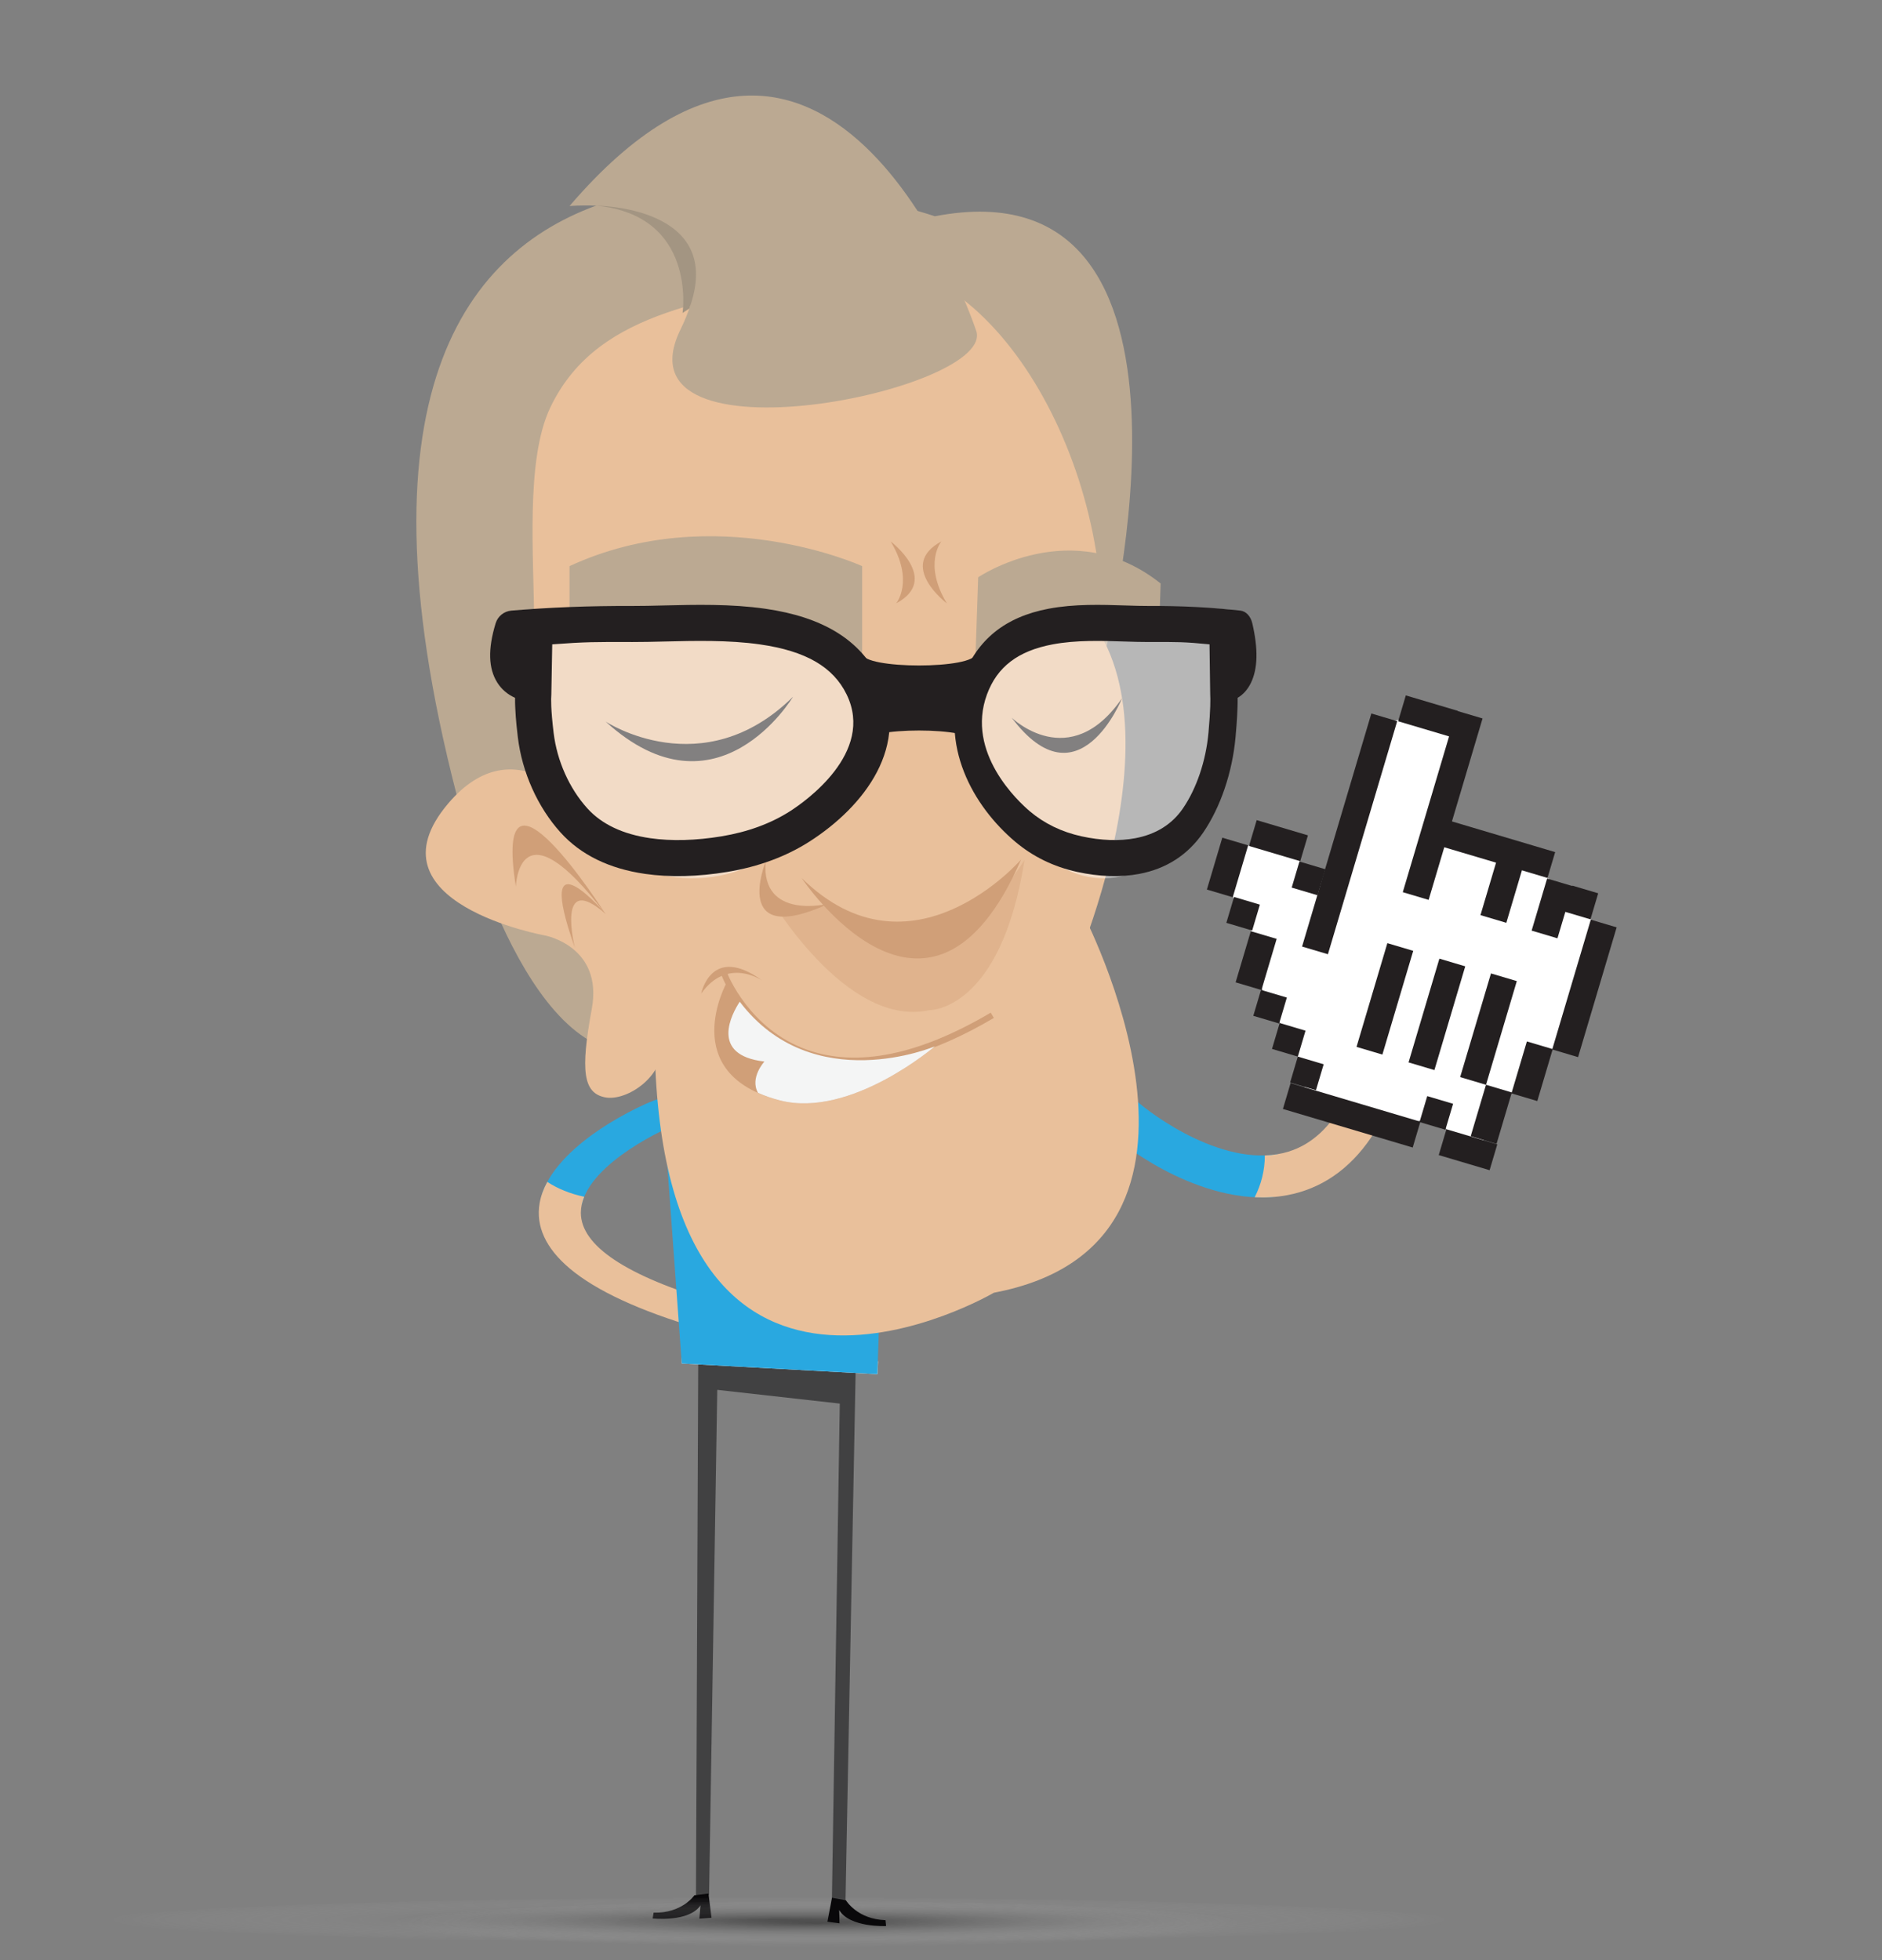 <?xml version="1.0" encoding="utf-8"?>
<!-- Generator: Adobe Illustrator 16.0.0, SVG Export Plug-In . SVG Version: 6.00 Build 0)  -->
<!DOCTYPE svg PUBLIC "-//W3C//DTD SVG 1.1//EN" "http://www.w3.org/Graphics/SVG/1.1/DTD/svg11.dtd">
<svg version="1.1" id="Layer_1" xmlns="http://www.w3.org/2000/svg" xmlns:xlink="http://www.w3.org/1999/xlink" x="0px" y="0px"
	 width="480px" height="500px" viewBox="0 0 480 500" enable-background="new 0 0 480 500" xml:space="preserve">
<rect x="0" y="0" width="480" height="500" fill="#808080" stroke="none"/>
<g>
	<path fill="#29A8E0" d="M172.029,286.889l-1.95-7.099c-3.427,0.425-11.472,4.543-16.836,8.122
		c-5.7,3.802-12.612,9.613-14.979,16.549c3.723,0.408,7.171,1.433,10.097,2.91c2.25-10.967,22.126-19.956,24.385-20.618
		C172.732,286.758,172.466,286.834,172.029,286.889z"/>
	<path fill="#E9C09B" d="M148.146,309.341c0.004-1.386,0.315-2.746,0.858-4.069c-3.571-0.742-6.793-2.062-9.419-3.791
		c-0.938,1.727-1.627,3.537-1.953,5.419c-1.023,5.908,1.567,11.523,7.698,16.69c6.675,5.627,17.733,10.752,32.866,15.234
		l4.322-6.607C159.685,325.454,148.12,317.758,148.146,309.341z"/>
	<path fill="#29A8E0" d="M289.673,280.847l-9.498,4.99c1.62,3.085,9.85,8.954,16.52,12.5c7.087,3.769,17.385,7.81,27.932,7.015
		c-0.524-3.736-0.093-7.479,1.138-10.926c-16.233,2.684-34.886-12.338-36.495-14.204
		C289.278,280.233,289.466,280.454,289.673,280.847z"/>
	<path fill="#E9C09B" d="M328.622,293.764c-1.968,0.606-3.989,0.908-6.029,0.974c0.005,3.736-0.913,7.396-2.589,10.666
		c2.728,0.135,5.502-0.005,8.271-0.522c8.688-1.627,15.891-6.575,21.409-14.706c6.007-8.855,10.003-21.674,11.878-38.102
		l-10.659-1.218C348.074,275.644,340.578,290.08,328.622,293.764z"/>
	<polygon fill="#414142" points="178.215,315.713 218.892,315.056 215.646,484.768 212.181,484.354 214.184,358.036 
		182.935,354.531 180.847,483.384 177.505,483.503 	"/>
	<path fill="#09080A" d="M177.107,483.455c0,0-3.158,4.656-10.407,4.434l-0.243,1.484c0,0,9.269,1.024,12.206-3.339l-0.295,3.394
		l3.104-0.236l-0.779-6.17L177.107,483.455z"/>
	<polygon fill="#FFFFFF" points="223.934,347.258 173.861,343.486 173.881,347.815 223.777,350.532 	"/>
	<g>
		
			<radialGradient id="SVGID_1_" cx="1330.057" cy="4423.605" r="89.829" gradientTransform="matrix(-1.929 0 0 0.067 2764.328 193.291)" gradientUnits="userSpaceOnUse">
			<stop  offset="0" style="stop-color:#010101"/>
			<stop  offset="1" style="stop-color:#FFFFFF;stop-opacity:0"/>
		</radialGradient>
		<path opacity="0.29" fill="url(#SVGID_1_)" d="M25.249,490.115c0-3.331,77.58-6.028,173.27-6.028
			c95.699,0,173.269,2.697,173.269,6.028c0,3.327-77.569,6.028-173.269,6.028C102.829,496.144,25.249,493.442,25.249,490.115z"/>
		
			<radialGradient id="SVGID_2_" cx="2732.061" cy="4437.055" r="89.862" gradientTransform="matrix(-1.221 0 0 0.067 3544.165 193.291)" gradientUnits="userSpaceOnUse">
			<stop  offset="0" style="stop-color:#010101"/>
			<stop  offset="1" style="stop-color:#FFFFFF;stop-opacity:0"/>
		</radialGradient>
		<path opacity="0.29" fill="url(#SVGID_2_)" d="M99.486,491.017c0-3.329,49.093-6.031,109.653-6.031
			c60.552,0,109.648,2.702,109.648,6.031c0,3.332-49.097,6.033-109.648,6.033C148.579,497.05,99.486,494.349,99.486,491.017z"/>
	</g>
	<polygon fill="#29A8E0" points="223.777,350.532 226.887,257.327 167.282,257.057 173.881,347.815 	"/>
	<path fill="#09080A" d="M215.751,484.727c0,0,2.844,4.858,10.095,5.081l0.146,1.496c0,0-9.302,0.441-11.96-4.09l0.08,3.392
		l-3.079-0.399l1.157-6.119L215.751,484.727z"/>
	<g>
		<path fill="#BBA992" d="M282.234,164.84c0,0,31.437-124.138-43.807-109.674c0,0-175.841-60.93-121.983,147.482
			c0,0,15.407,65.158,44.089,65.839L282.234,164.84z"/>
		<path fill="#E9C09B" d="M275.927,232.469c0,0,44.532,84.614-22.444,97.288c0,0-83.043,48.791-86.447-60.092l-3.14-27.404
			L275.927,232.469z"/>
		<path fill="#E9C09B" d="M281.089,159.218c0,49.877-32.429,90.312-72.432,90.312s-72.432-40.435-72.432-90.312
			c0-16.847-2.309-41.782,4.132-55.28c12.63-26.465,43.68-26.287,68.3-35.033C246.353,55.516,281.089,109.34,281.089,159.218z"/>
		<path fill="#E9C09B" d="M149.36,221.113c0,0,19.038,57.292,40.745,39.5c21.707-17.793,81.78-8.422,81.78-8.422
			s34.333-73.881-0.291-100.822c0,0,4.981-86.471-58.359-65.476c-63.341,20.995-67.975,83.98-67.975,83.98"/>
		<path fill="#E9C09B" d="M148.477,206.537c0,0-16.825-21.987-34.153-1.598c-21.603,25.435,24.813,33.718,24.813,33.718
			s14.729,2.817,11.794,18.706c-2.938,15.895-2.153,21.438,3.372,22.553c5.516,1.1,15.563-5.415,14.679-14.542
			C165.171,225.968,148.477,206.537,148.477,206.537z"/>
		<g>
			<path fill="#D09F78" d="M154.373,233.081c0,0-28.934-45.591-22.805-6.922C131.568,226.159,132.228,203.96,154.373,233.081z"/>
			<path fill="#D09F78" d="M154.547,233.193c0,0-18.746-21.927-7.932,8.544C146.615,241.737,141.643,221.836,154.547,233.193z"/>
		</g>
		<g>
			<path opacity="0.39" fill="#D09F78" d="M224.461,239.999c-2.888-0.49-7.743-6.333-10.698-8.038
				c-4.789-2.761-13.212,3.042-17.968-3.812c0,0,19.737,34.212,41.164,29.539c0,0,18.26,0.479,24.353-38.389
				C261.312,219.299,247.276,243.871,224.461,239.999z"/>
			<path fill="#D09F78" d="M195.255,219.853c0,0-8.992,22.174,16.131,10.659C211.386,230.512,194.15,234.875,195.255,219.853z"/>
			<path fill="#D09F78" d="M204.459,223.973c0,0,32.605,49.176,55.969-4.729C260.428,219.244,232.489,251.52,204.459,223.973z"/>
		</g>
		<g>
			<path fill="#D09F78" d="M178.835,253.441c0,0,2.554-12.803,15.583-3.308C194.418,250.134,185.576,243.953,178.835,253.441z"/>
			<path fill="#D09F78" d="M185.376,250.567c0,0-13.051,23.377,13.62,30.154c18.022,4.574,39.432-13.809,39.432-13.809
				S203.375,281.797,185.376,250.567z"/>
			<path fill="#D09F78" d="M231.276,269.441c-9.552,2.584-18.198,2.541-25.851-0.154c-15.584-5.482-21.152-19.857-21.388-20.47
				l1.463-0.55c0.053,0.143,5.564,14.324,20.461,19.553c12.758,4.479,28.479,1.276,46.723-9.507l0.797,1.345
				C245.628,264.302,238.215,267.567,231.276,269.441z"/>
			<path fill="#F4F5F5" d="M238.428,266.912c0,0-31.103,13.198-49.762-11.387c-1.903,2.911-7.881,13.629,6.293,15.26
				c0,0-3.801,4.146-1.626,7.99c1.662,0.74,3.519,1.396,5.663,1.945C217.019,285.295,238.428,266.912,238.428,266.912z"/>
		</g>
		<path fill="#BBA992" d="M248.876,84.102c0,0-36.475-109.915-103.616-31.546c0,0,45.65-4.128,28.277,31.546
			C156.165,119.776,255.324,99.437,248.876,84.102z"/>
		<path fill="#A39582" d="M152.016,52.464c0,0,33.334,0.023,23.784,26.248l-1.714,1.126
			C174.085,79.838,177.812,54.884,152.016,52.464z"/>
		<path fill="#BBA992" d="M145.26,144.41v13.769c0,0,51.078-8.069,74.632,8.495V144.41C219.892,144.41,182.303,127.25,145.26,144.41
			z"/>
		<path fill="#BBA992" d="M296.022,148.84l-0.469,13.761c0,0-31.575-9.149-46.826,6.906l0.757-22.251
			C249.484,147.256,273.508,130.904,296.022,148.84z"/>
		<path fill="#D09F78" d="M227.165,138.109c0,0,12.815,9.697,1.388,15.811C228.553,153.92,233.283,148.307,227.165,138.109z"/>
		<path fill="#D09F78" d="M241.492,153.92c0,0-12.815-9.698-1.388-15.811C240.104,138.109,235.375,143.723,241.492,153.92z"/>
		<path fill="#231F20" d="M202.247,177.744c0,0-19.254,32.307-47.797,6.31C154.45,184.054,179.24,200.452,202.247,177.744z"/>
		<path fill="#231F20" d="M286.182,178.087c0,0-11.051,27.741-28.152,4.988C258.029,183.076,272.822,197.494,286.182,178.087z"/>
		<g>
			<path opacity="0.43" fill="#FFFFFF" d="M133.092,155.543c0,0,110.534-8.748,82.134,42.237
				C186.825,248.764,123.988,220.551,133.092,155.543z"/>
			<path fill="#231F20" d="M164.562,222.919c-9.187-1.319-16.448-4.87-21.584-10.553c-5.852-6.475-9.828-15.347-10.908-24.337
				l-0.013-0.109c-0.13-1.08-0.526-4.364-0.65-7.525c-0.026-0.674-0.059-1.501-0.043-2.395c-1.869-0.823-3.42-2.135-4.508-3.847
				c-2.304-3.626-2.45-8.583-0.445-15.156c0.547-1.796,2.133-3.079,4.005-3.24c9.603-0.825,19.999-1.224,30.9-1.187
				c2.4,0.009,5.075-0.057,7.906-0.126c8.065-0.197,17.208-0.422,25.948,0.834c14.707,2.113,24.199,7.941,29.019,17.818
				c8.289,16.992-3.73,32.621-17.743,41.582c-5.962,3.814-12.996,6.414-20.905,7.726
				C178.087,223.643,170.833,223.82,164.562,222.919z M135.706,169.756 M140.613,177.187c-0.09,1.08-0.135,3.764,0.574,9.63
				l0.014,0.116c0.858,7.147,3.993,14.17,8.6,19.267c3.658,4.049,9.065,6.611,16.069,7.616c5.35,0.768,11.631,0.602,18.164-0.483
				c6.675-1.108,12.547-3.26,17.456-6.4c3.688-2.358,21.713-14.879,14.434-29.801c-3.429-7.028-10.439-11.079-22.062-12.748
				c-7.978-1.146-16.71-0.933-24.416-0.743c-2.897,0.071-5.634,0.138-8.162,0.129c-9.402-0.033-12.025-0.034-20.438,0.591"/>
			<path fill="#231F20" d="M248.876,189.501c0-4.212-28.984-4.212-28.984,0v-22.827c0,4.109,28.984,4.109,28.984,0V189.501z"/>
			<path opacity="0.43" fill="#FFFFFF" d="M314.348,155.543c0,0-83.563-8.748-62.093,42.237
				C273.725,248.764,321.23,220.551,314.348,155.543z"/>
			<path fill="#231F20" d="M274.697,222.405c-5.979-1.312-11.297-3.912-15.805-7.726c-10.594-8.961-19.68-24.59-13.413-41.582
				c3.644-9.876,10.819-15.705,21.938-17.818c6.608-1.256,13.52-1.031,19.617-0.834c2.141,0.069,4.163,0.135,5.978,0.126
				c8.241-0.037,16.101,0.362,23.36,1.187c1.415,0.161,2.612,1.443,3.027,3.24c1.516,6.572,1.405,11.529-0.337,15.156
				c-0.822,1.711-1.994,3.024-3.407,3.847c0.012,0.894-0.013,1.721-0.032,2.395c-0.095,3.161-0.395,6.445-0.492,7.525l-0.01,0.109
				c-0.816,8.991-3.822,17.862-8.246,24.337c-3.884,5.683-9.374,9.234-16.319,10.553
				C285.815,223.82,280.332,223.643,274.697,222.405z M312.372,169.756 M308.485,164.36c-6.359-0.625-8.342-0.624-15.45-0.591
				c-1.912,0.008-3.98-0.059-6.172-0.129c-5.824-0.189-12.426-0.403-18.457,0.743c-8.787,1.669-14.086,5.72-16.679,12.748
				c-5.503,14.922,8.124,27.443,10.911,29.801c3.711,3.14,8.151,5.292,13.197,6.4c4.939,1.085,9.688,1.251,13.732,0.483
				c5.295-1.005,9.382-3.567,12.148-7.616c3.482-5.097,5.852-12.12,6.501-19.267l0.011-0.116c0.535-5.867,0.501-8.551,0.434-9.63"/>
		</g>
	</g>
	<g>
		<polygon fill="#FFFFFF" points="364.068,182.512 372.443,190.61 365.751,213.114 369.433,214.935 374.938,212.201 
			382.043,214.714 386.247,218.892 387.726,218.296 397.084,225.871 404.752,230.563 407.031,239.583 398.912,265.53 
			391.471,270.938 388.141,277.414 381.343,280.893 377.418,294.097 371.181,290.956 366.16,284.496 357.283,287.514 
			332.691,277.809 332.582,273.15 331.007,269.523 321.894,252.316 320.513,240.144 312.205,224.627 314.969,217.584 
			322.729,213.338 330.995,214.974 331.764,222.128 341.445,227.289 352.036,184.375 		"/>
		
			<rect x="357.166" y="179.074" transform="matrix(0.959 0.285 -0.285 0.959 67.064 -96.136)" fill="#231F20" width="13.8" height="6.875"/>
		<polygon fill="#231F20" points="394.679,223.948 366.819,215.67 368.781,209.079 396.641,217.361 		"/>
		
			<rect x="327.349" y="280.911" transform="matrix(0.959 0.285 -0.285 0.959 95.293 -86.396)" fill="#231F20" width="34.52" height="6.87"/>
		
			<rect x="367.464" y="289.712" transform="matrix(0.959 0.285 -0.285 0.959 99.076 -94.504)" fill="#231F20" width="13.527" height="6.871"/>
		
			<rect x="319.152" y="210.863" transform="matrix(0.959 0.285 -0.285 0.959 74.546 -83.973)" fill="#231F20" width="13.626" height="6.872"/>
		
			<rect x="313.349" y="209.135" transform="matrix(-0.285 0.959 -0.959 -0.285 646.216 -56.94)" fill="#231F20" width="61.996" height="6.874"/>
		
			<rect x="343.953" y="201.852" transform="matrix(-0.285 0.959 -0.959 -0.285 669.724 -89.055)" fill="#231F20" width="48.255" height="6.876"/>
		
			<rect x="374.075" y="221.497" transform="matrix(-0.285 0.959 -0.959 -0.285 708.789 -78.984)" fill="#231F20" width="19.572" height="6.878"/>
		
			<rect x="389.087" y="228.097" transform="matrix(-0.285 0.959 -0.959 -0.285 730.812 -82.064)" fill="#231F20" width="13.853" height="6.873"/>
		
			<rect x="387.014" y="248.557" transform="matrix(-0.285 0.959 -0.959 -0.285 760.989 -63.752)" fill="#231F20" width="34.523" height="6.877"/>
		<polygon fill="#231F20" points="372.408,274.753 380.271,248.307 386.858,250.266 379.001,276.714 		"/>
		
			<rect x="383.942" y="269.591" transform="matrix(-0.285 0.959 -0.959 -0.285 763.982 -23.753)" fill="#231F20" width="13.814" height="6.874"/>
		
			<rect x="352.867" y="255.22" transform="matrix(-0.285 0.959 -0.959 -0.285 719.03 -19.163)" fill="#231F20" width="27.594" height="6.874"/>
		
			<rect x="362.964" y="280.209" transform="matrix(-0.285 0.959 -0.959 -0.285 742.773 13.339)" fill="#231F20" width="6.897" height="6.874"/>
		<polygon fill="#231F20" points="375.1,289.827 379.001,276.711 385.585,278.67 381.69,291.785 		"/>
		
			<rect x="339.597" y="251.273" transform="matrix(-0.285 0.959 -0.959 -0.285 698.193 -11.516)" fill="#231F20" width="27.592" height="6.876"/>
		
			<rect x="306.326" y="217.746" transform="matrix(-0.285 0.959 -0.959 -0.285 614.46 -16.069)" fill="#231F20" width="13.797" height="6.875"/>
		
			<rect x="313.397" y="229.7" transform="matrix(-0.285 0.958 -0.958 -0.285 630.699 -4.011)" fill="#231F20" width="6.896" height="6.874"/>
		
			<rect x="320.623" y="253.232" transform="matrix(-0.285 0.959 -0.959 -0.285 662.436 19.16)" fill="#231F20" width="6.896" height="6.874"/>
		<polygon fill="#231F20" points="324.42,267.567 326.384,260.953 332.971,262.916 331.007,269.523 		"/>
		<polygon fill="#231F20" points="329.04,276.143 331.007,269.523 337.598,271.486 335.632,278.095 		"/>
		
			<rect x="313.713" y="241.485" transform="matrix(-0.285 0.959 -0.959 -0.285 646.601 7.465)" fill="#231F20" width="13.605" height="6.872"/>
		
			<rect x="400.128" y="226.736" transform="matrix(-0.285 0.959 -0.959 -0.285 739.094 -91.234)" fill="#231F20" width="6.925" height="6.875"/>
		
			<rect x="330.35" y="220.449" transform="matrix(-0.285 0.959 -0.959 -0.285 643.571 -32.251)" fill="#231F20" width="6.927" height="6.874"/>
	</g>
</g>
</svg>
